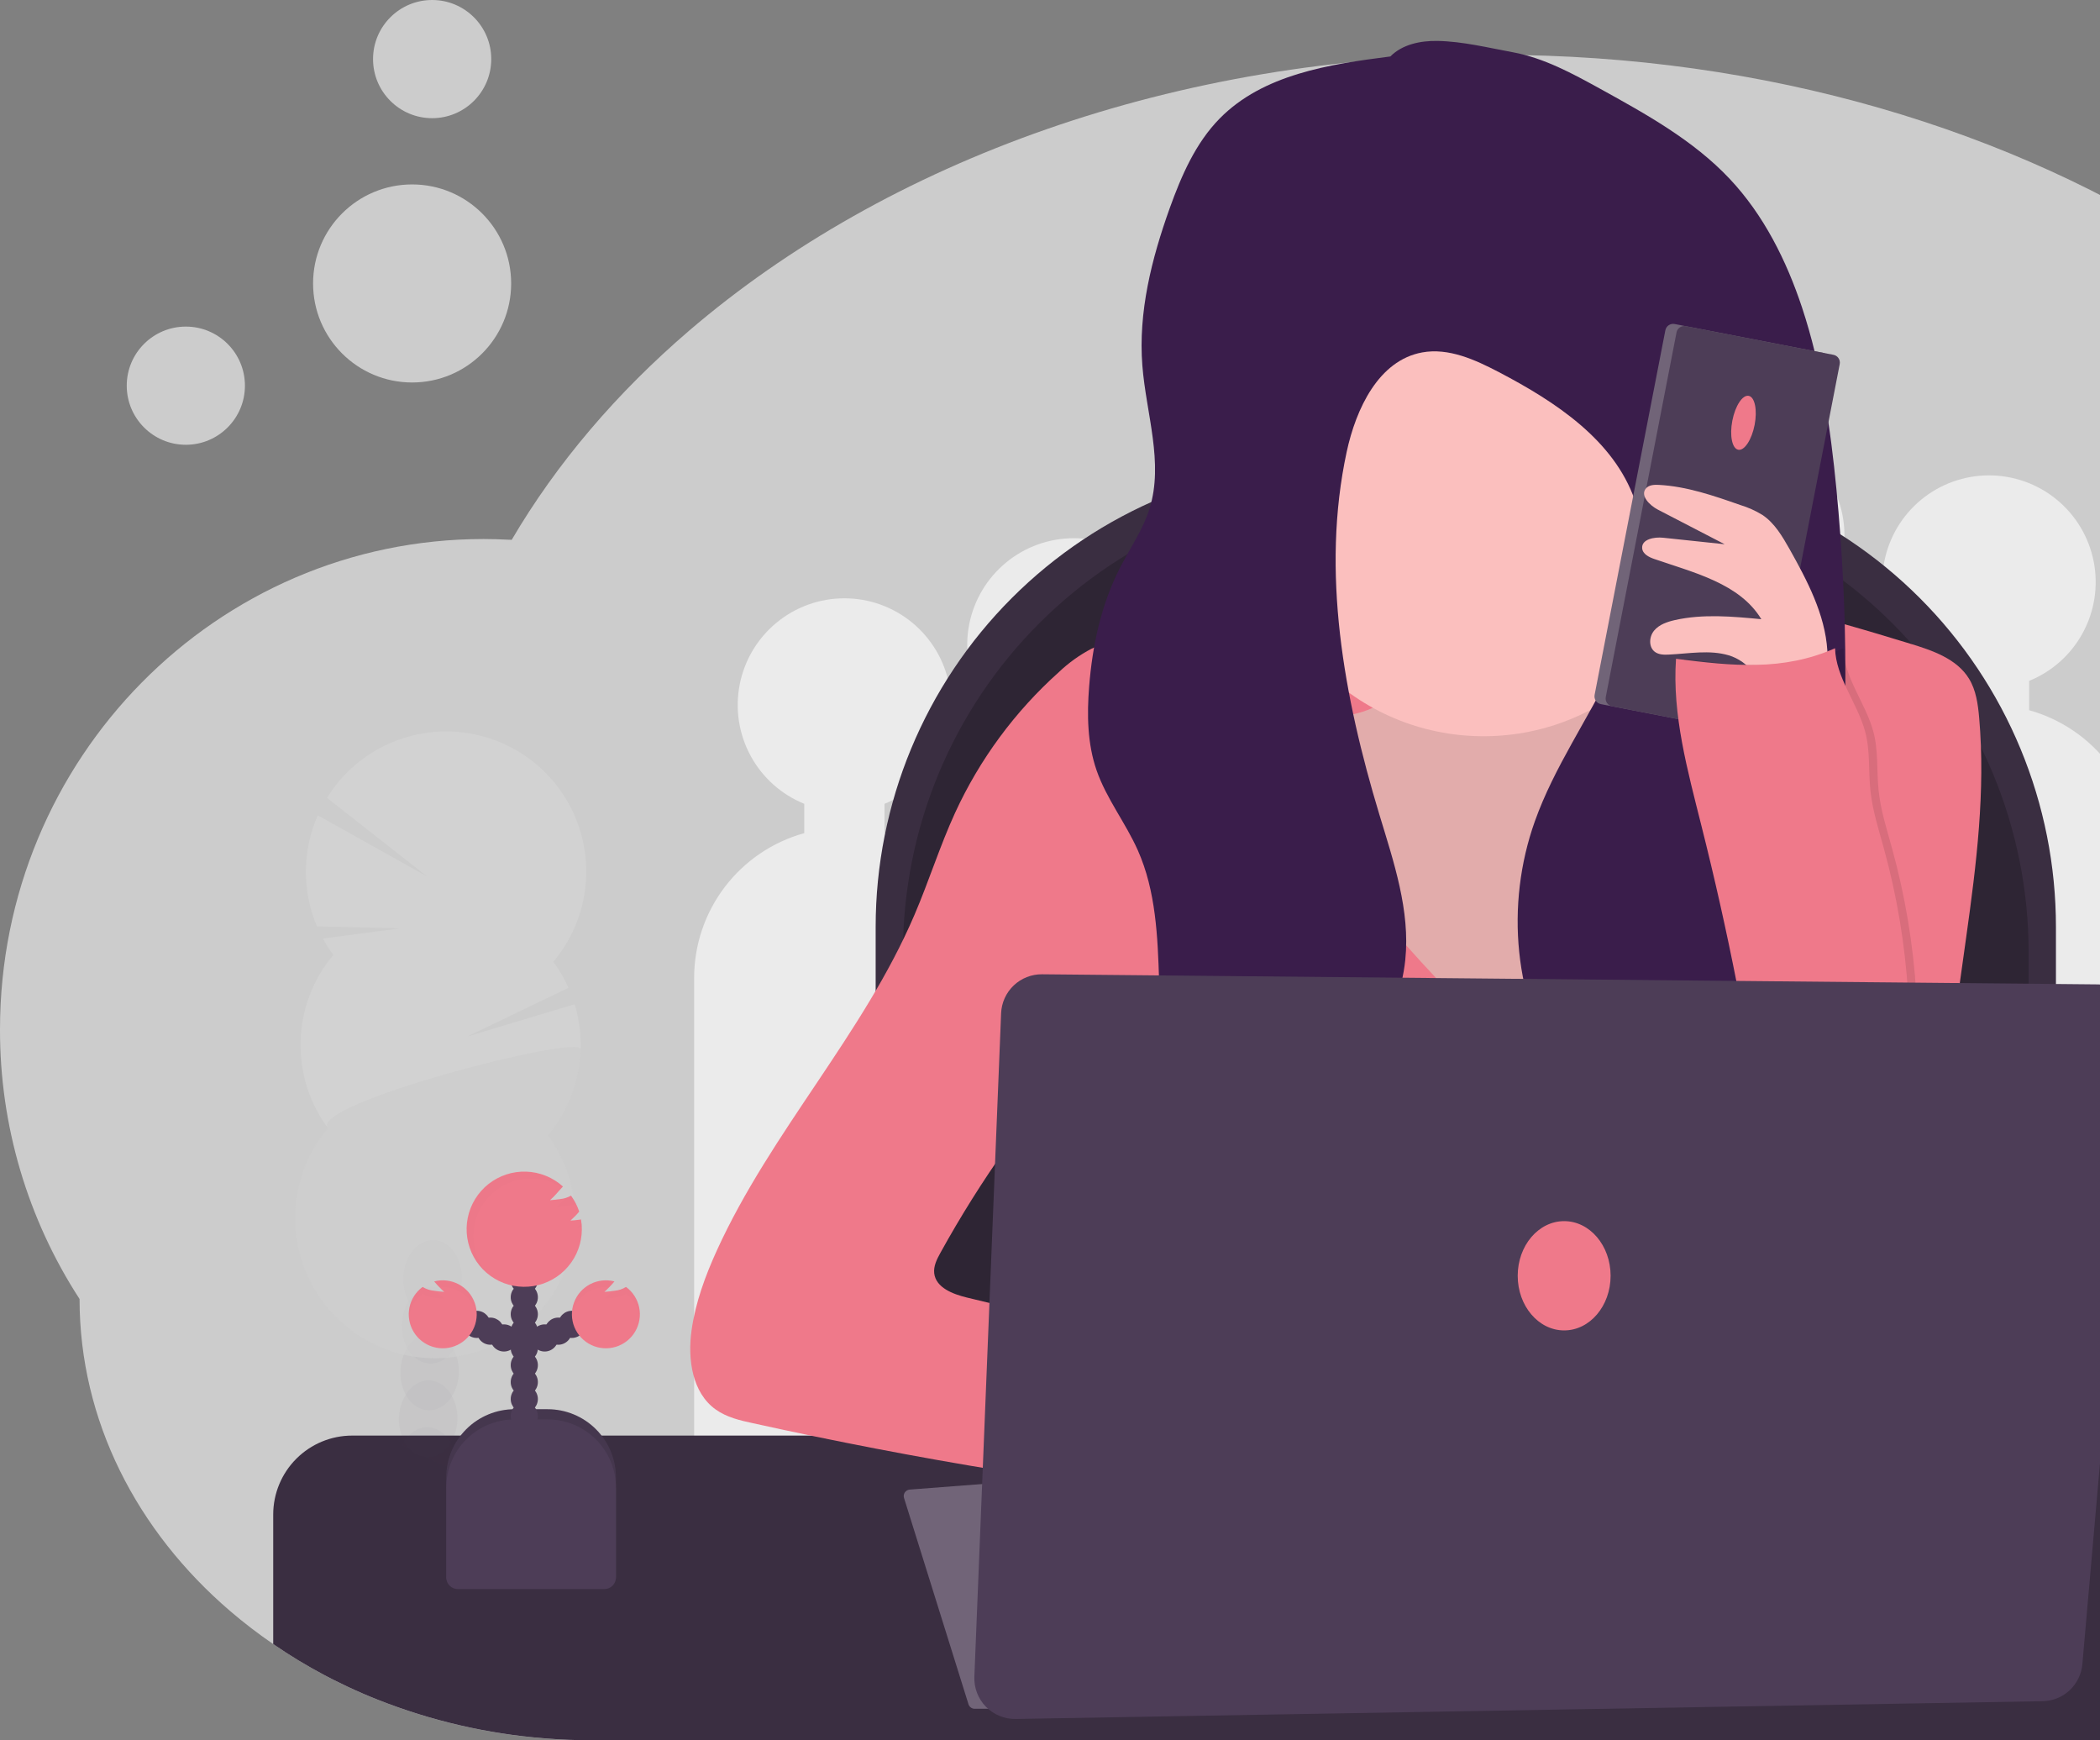 <svg width="344" height="285" viewBox="0 0 344 285" fill="none" xmlns="http://www.w3.org/2000/svg">
<rect x="0" y="0" width="344" height="285" fill="#808080" stroke="none"/>
<g clip-path="url(#clip0_103_206)">
<path opacity="0.6" d="M512 186.261C512.028 201.069 507.984 215.599 500.31 228.264C500.31 243.753 493.086 257.793 481.37 268.025C478.437 270.583 475.279 272.871 471.935 274.862C471.801 274.947 471.662 275.027 471.523 275.108C471.273 275.255 471.022 275.403 470.767 275.555L470.53 275.694C469.46 276.298 468.368 276.88 467.254 277.425C456.984 282.473 445.686 285.077 434.242 285.031H97.195C94.51 285.031 91.848 284.924 89.211 284.709C79.837 283.971 70.627 281.839 61.883 278.383C60.176 277.709 58.503 276.984 56.861 276.208C56.08 275.842 55.306 275.464 54.539 275.076C54.06 274.835 53.581 274.584 53.107 274.334C50.228 272.804 47.44 271.11 44.755 269.26C42.302 267.582 39.941 265.771 37.684 263.838C22.454 250.773 13.033 232.693 13.033 212.743C4.496 199.602 -0.032 184.262 3.79402e-06 168.593C3.79402e-06 124.237 35.464 88.278 79.217 88.278C80.559 88.278 81.902 88.319 83.245 88.39C83.437 88.39 83.625 88.39 83.818 88.417C91.193 75.849 101.053 64.302 112.909 54.137C145.24 26.442 192.492 8.984 245.129 8.984C289.356 8.984 329.783 21.31 360.75 41.676C372.484 35.045 385.738 31.569 399.217 31.587C442.961 31.587 478.434 67.545 478.434 111.902C478.427 114.708 478.278 117.513 477.986 120.304C488.531 127.766 497.125 137.654 503.045 149.133C508.965 160.612 512.036 173.346 512 186.261Z" fill="white"/>
<path opacity="0.6" d="M407.582 122.577V117.776C411.338 116.252 414.447 113.469 416.377 109.905C418.306 106.341 418.937 102.217 418.16 98.24C417.383 94.262 415.247 90.679 412.118 88.102C408.989 85.526 405.061 84.117 401.007 84.117C396.953 84.117 393.025 85.526 389.896 88.102C386.767 90.679 384.631 94.262 383.854 98.24C383.077 102.217 383.708 106.341 385.637 109.905C387.567 113.469 390.676 116.252 394.432 117.776V122.577C390.054 123.794 386.097 126.199 383.002 129.525C379.724 124.608 374.787 121.032 369.092 119.449V114.644C372.848 113.12 375.957 110.337 377.887 106.773C379.817 103.209 380.447 99.085 379.67 95.108C378.894 91.13 376.758 87.547 373.628 84.97C370.499 82.394 366.571 80.985 362.517 80.985C358.464 80.985 354.536 82.394 351.407 84.97C348.277 87.547 346.141 91.13 345.364 95.108C344.588 99.085 345.218 103.209 347.148 106.773C349.078 110.337 352.187 113.12 355.943 114.644V119.445C352.049 120.526 348.482 122.548 345.555 125.333C342.289 120.951 337.659 117.778 332.393 116.313V111.512C336.149 109.988 339.258 107.205 341.188 103.641C343.118 100.077 343.748 95.954 342.971 91.976C342.194 87.999 340.058 84.415 336.929 81.838C333.8 79.262 329.872 77.853 325.818 77.853C321.764 77.853 317.836 79.262 314.707 81.838C311.578 84.415 309.442 87.999 308.665 91.976C307.888 95.954 308.519 100.077 310.449 103.641C312.378 107.205 315.487 109.988 319.244 111.512V116.313C314.764 117.561 310.729 120.053 307.607 123.499C306.216 119.932 304.012 116.738 301.171 114.171C298.33 111.603 294.93 109.733 291.24 108.707V103.906C294.996 102.382 298.106 99.599 300.035 96.035C301.965 92.472 302.596 88.348 301.819 84.37C301.042 80.393 298.906 76.809 295.777 74.232C292.647 71.656 288.72 70.247 284.666 70.247C280.612 70.247 276.684 71.656 273.555 74.232C270.426 76.809 268.29 80.393 267.513 84.37C266.736 88.348 267.366 92.472 269.296 96.035C271.226 99.599 274.335 102.382 278.091 103.906V108.707C273.295 110.042 269.017 112.799 265.821 116.615C262.625 120.431 260.661 125.126 260.189 130.08C257.93 128.512 255.423 127.337 252.773 126.604V121.803C256.529 120.278 259.638 117.496 261.568 113.932C263.498 110.368 264.128 106.244 263.352 102.267C262.575 98.289 260.439 94.705 257.31 92.129C254.18 89.552 250.252 88.144 246.199 88.144C242.145 88.144 238.217 89.552 235.088 92.129C231.958 94.705 229.823 98.289 229.046 102.267C228.269 106.244 228.899 110.368 230.829 113.932C232.759 117.496 235.868 120.278 239.624 121.803V126.604C236.281 127.534 233.172 129.159 230.499 131.371C227.826 133.584 225.65 136.334 224.112 139.444C222.038 138.112 219.775 137.101 217.399 136.447V131.646C221.155 130.121 224.264 127.339 226.194 123.775C228.123 120.211 228.754 116.087 227.977 112.11C227.2 108.132 225.064 104.548 221.935 101.972C218.806 99.395 214.878 97.987 210.824 97.987C206.77 97.987 202.842 99.395 199.713 101.972C196.584 104.548 194.448 108.132 193.671 112.11C192.894 116.087 193.525 120.211 195.454 123.775C197.384 127.339 200.493 130.121 204.249 131.646V136.447C202.007 137.065 199.866 138.002 197.89 139.229C196.341 136.171 194.172 133.468 191.52 131.294C188.869 129.12 185.793 127.523 182.489 126.604V121.803C186.246 120.278 189.355 117.496 191.285 113.932C193.214 110.368 193.845 106.244 193.068 102.267C192.291 98.289 190.155 94.705 187.026 92.129C183.897 89.552 179.969 88.144 175.915 88.144C171.861 88.144 167.933 89.552 164.804 92.129C161.675 94.705 159.539 98.289 158.762 102.267C157.985 106.244 158.615 110.368 160.545 113.932C162.475 117.496 165.584 120.278 169.34 121.803V126.604C165.785 127.592 162.497 129.366 159.718 131.795C156.94 134.223 154.742 137.244 153.287 140.634C150.784 138.714 147.935 137.292 144.895 136.447V131.646C148.651 130.121 151.76 127.339 153.69 123.775C155.62 120.211 156.25 116.087 155.474 112.11C154.697 108.132 152.561 104.548 149.431 101.972C146.302 99.395 142.374 97.987 138.321 97.987C134.267 97.987 130.339 99.395 127.21 101.972C124.08 104.548 121.944 108.132 121.168 112.11C120.391 116.087 121.021 120.211 122.951 123.775C124.881 127.339 127.99 130.121 131.746 131.646V136.447C126.559 137.884 121.986 140.981 118.728 145.263C115.47 149.546 113.705 154.779 113.705 160.159V271.117H162.909V261.274H186.182V271.117H235.413V261.274H270.769V243.377H301.203V250.983H337.902V254.115H376.392V257.247H425.622V146.29C425.622 140.909 423.858 135.677 420.599 131.394C417.341 127.111 412.768 124.014 407.582 122.577Z" fill="white"/>
<path d="M219.65 75.612H260.57C270.578 75.612 280.488 77.582 289.735 81.41C298.982 85.239 307.383 90.85 314.46 97.925C321.538 104.999 327.152 113.398 330.982 122.641C334.812 131.885 336.783 141.792 336.783 151.797V255.024H143.441V151.797C143.441 131.592 151.47 112.214 165.762 97.926C180.054 83.639 199.438 75.612 219.65 75.612Z" fill="#3A2E41"/>
<path opacity="0.2" d="M224.125 79.764H256.094C266.102 79.764 276.013 81.734 285.259 85.562C294.506 89.391 302.908 95.002 309.985 102.077C317.062 109.151 322.676 117.55 326.506 126.793C330.336 136.037 332.308 145.944 332.308 155.949V250.867H147.916V155.949C147.916 135.744 155.945 116.366 170.237 102.078C184.529 87.791 203.913 79.764 224.125 79.764Z" fill="black"/>
<path d="M467.245 269.605V277.416C456.975 282.464 445.677 285.068 434.233 285.022H97.195C94.51 285.022 91.848 284.915 89.211 284.7C79.837 283.962 70.627 281.83 61.883 278.374C60.176 277.7 58.503 276.975 56.861 276.199C56.08 275.833 55.306 275.455 54.539 275.068C54.06 274.826 53.581 274.575 53.107 274.325C50.228 272.798 47.44 271.107 44.755 269.26V248.044C44.755 244.615 46.118 241.326 48.544 238.901C50.969 236.476 54.259 235.114 57.69 235.114H429.709C432.838 235.12 435.859 236.259 438.212 238.322L462.827 259.887C464.214 261.098 465.325 262.592 466.087 264.268C466.849 265.944 467.244 267.764 467.245 269.605Z" fill="#3A2E41"/>
<path d="M216.02 101.03C206.261 101.674 196.538 102.718 186.853 104.161C184.101 104.573 181.308 105.029 178.797 106.246C176.846 107.268 175.047 108.557 173.453 110.076C166.264 116.515 160.475 124.362 156.446 133.131C153.954 138.567 152.163 144.316 149.814 149.797C141.449 169.371 126.277 185.38 117.447 204.748C115.536 208.94 113.924 213.316 113.284 217.875C112.622 222.591 113.374 228.094 117.25 230.85C119.04 232.116 121.215 232.64 123.345 233.087C150.163 239.024 177.293 243.453 204.608 246.353C201.649 243.498 200.66 239.073 201.049 234.984C201.439 230.895 203.046 227.029 204.63 223.24C189.171 219.83 173.752 216.251 158.371 212.502C156.075 211.942 153.318 210.891 153.036 208.547C152.893 207.352 153.484 206.202 154.065 205.151C160.625 193.276 168.491 182.171 177.517 172.042C177.517 184.597 176.895 198.775 176.895 211.334H321.947C320.202 204.168 319.177 196.847 318.886 189.478C318.21 165.425 326.31 141.556 324.207 117.552C324.01 115.338 323.706 113.056 322.547 111.159C320.546 107.884 316.554 106.528 312.884 105.41C298.813 101.132 284.446 96.806 269.74 97.142C265.367 97.245 261.013 97.755 256.667 98.269C243.424 99.831 229.326 100.148 216.02 101.03Z" fill="#EF798A"/>
<path d="M148.086 245.324L158.648 279.117C158.716 279.331 158.85 279.518 159.031 279.65C159.212 279.783 159.431 279.855 159.655 279.855H204.979L194.238 240.483L149.008 243.959C148.851 243.972 148.698 244.02 148.562 244.1C148.425 244.18 148.308 244.289 148.22 244.42C148.131 244.551 148.073 244.701 148.05 244.857C148.027 245.013 148.039 245.173 148.086 245.324Z" fill="#716478"/>
<path d="M225.566 115.561C223.597 116.693 221.301 117.101 219.063 117.49L204.621 119.995C201.81 120.483 198.852 121.038 196.686 122.895C192.255 126.684 193.213 133.659 194.556 139.332L197.241 150.714C199.264 159.269 201.331 167.926 205.48 175.675C212.726 189.201 226.018 198.941 240.636 203.634C245.858 205.312 251.377 206.404 256.828 205.804C267.507 204.632 276.641 197.021 282.271 187.872C287.902 178.722 290.582 168.11 293.039 157.649C295.398 147.636 297.64 137.48 297.488 127.19C297.443 123.986 297.121 120.64 295.411 117.924C291.665 111.96 283.175 111.512 276.216 112.613C275.133 112.788 274.009 112.975 272.967 112.649C269.834 111.673 269.762 107.374 268.42 104.39C265.882 98.761 258.354 97.763 252.2 98.273C246.046 98.784 236.464 99.441 231.103 102.927C225.947 106.26 231.613 112.076 225.566 115.561Z" fill="#FBBFBE"/>
<path opacity="0.1" d="M225.566 115.561C223.597 116.693 221.301 117.101 219.063 117.49L204.621 119.995C201.81 120.483 198.852 121.038 196.686 122.895C192.255 126.684 193.213 133.659 194.556 139.332L197.241 150.714C199.264 159.269 201.331 167.926 205.48 175.675C212.726 189.201 226.018 198.941 240.636 203.634C245.858 205.312 251.377 206.404 256.828 205.804C267.507 204.632 276.641 197.021 282.271 187.872C287.902 178.722 290.582 168.11 293.039 157.649C295.398 147.636 297.64 137.48 297.488 127.19C297.443 123.986 297.121 120.64 295.411 117.924C291.665 111.96 283.175 111.512 276.216 112.613C275.133 112.788 274.009 112.975 272.967 112.649C269.834 111.673 269.762 107.374 268.42 104.39C265.882 98.761 258.354 97.763 252.2 98.273C246.046 98.784 236.464 99.441 231.103 102.927C225.947 106.26 231.613 112.076 225.566 115.561Z" fill="black"/>
<path d="M213.612 128.384C215.796 132.966 217.434 137.825 220.075 142.16C222.174 145.605 224.864 148.643 227.54 151.663C234.473 159.502 241.495 167.403 250.074 173.371C253.627 155.124 262.21 138.233 274.855 124.604C278.552 120.635 283.18 116.725 288.604 116.872C291.97 116.966 295.076 118.635 297.878 120.492C301.01 122.563 303.973 124.966 306.224 127.95C309.782 132.702 311.317 138.719 311.595 144.648C311.872 150.576 310.95 156.491 310.037 162.352L305.338 192.646C305.065 194.4 304.685 196.337 303.253 197.388C302.439 197.903 301.522 198.233 300.567 198.355C283.484 201.679 265.877 199.522 248.472 199.352C229.227 199.169 209.45 201.361 191.221 195.241C190.268 194.919 189.279 194.547 188.634 193.782C188.211 193.205 187.907 192.55 187.739 191.854C183.492 178.109 186.898 163.34 189.418 149.18C191.413 137.958 192.833 126.642 193.674 115.275C193.75 114.251 205.01 116.514 206.268 117.239C209.692 119.266 211.965 124.93 213.612 128.384Z" fill="#EF798A"/>
<g opacity="0.2">
<path opacity="0.2" d="M74.683 240.165C74.683 240.371 74.661 240.572 74.638 240.769C72.932 240.095 71.258 239.37 69.617 238.595C68.74 238.479 67.925 238.082 67.294 237.463C66.815 237.221 66.336 236.971 65.862 236.72C65.969 236.495 66.09 236.277 66.224 236.067C67.146 234.608 68.547 233.696 70.091 233.745C71.635 233.794 72.973 234.792 73.801 236.299C74.435 237.486 74.739 238.821 74.683 240.165Z" fill="#4D3D57"/>
<path opacity="0.2" d="M74.925 232.505C74.894 233.847 74.507 235.157 73.801 236.299C72.879 237.754 71.479 238.666 69.934 238.617L69.617 238.595C68.74 238.479 67.925 238.082 67.294 237.463C66.866 237.057 66.505 236.585 66.224 236.067C65.607 234.876 65.305 233.546 65.347 232.205C65.389 230.865 65.775 229.557 66.466 228.407C67.388 226.949 68.789 226.036 70.333 226.085C71.877 226.134 73.215 227.132 74.043 228.64C74.676 229.827 74.981 231.161 74.925 232.505Z" fill="#4D3D57"/>
<path opacity="0.2" d="M75.166 224.857C75.276 221.397 73.221 218.525 70.578 218.441C67.934 218.358 65.703 221.095 65.593 224.555C65.484 228.015 67.538 230.888 70.182 230.971C72.825 231.055 75.057 228.317 75.166 224.857Z" fill="#4D3D57"/>
<path opacity="0.2" d="M75.41 217.198C75.52 213.738 73.466 210.865 70.822 210.781C68.179 210.698 65.947 213.435 65.838 216.895C65.728 220.355 67.782 223.228 70.426 223.312C73.07 223.395 75.301 220.658 75.41 217.198Z" fill="#4D3D57"/>
<path opacity="0.2" d="M75.65 209.538C75.76 206.078 73.705 203.205 71.062 203.121C68.418 203.038 66.187 205.775 66.077 209.235C65.968 212.695 68.022 215.568 70.666 215.652C73.309 215.735 75.541 212.998 75.65 209.538Z" fill="#4D3D57"/>
<path opacity="0.6" d="M54.602 156.392C53.971 155.539 53.403 154.642 52.901 153.708L65.549 152.039L51.916 151.717C50.701 148.836 50.087 145.737 50.111 142.611C50.135 139.485 50.796 136.396 52.055 133.534L70.011 143.574L53.563 130.67C55.222 127.988 57.417 125.676 60.01 123.879C62.603 122.082 65.539 120.839 68.635 120.228C71.73 119.617 74.918 119.65 78 120.325C81.082 121.001 83.991 122.304 86.546 124.155C89.102 126.005 91.248 128.362 92.851 131.078C94.454 133.795 95.48 136.813 95.864 139.943C96.248 143.074 95.982 146.25 95.083 149.274C94.184 152.297 92.671 155.103 90.638 157.515C91.618 158.843 92.451 160.272 93.122 161.779L76.531 169.761L94.134 164.468C95.243 168.123 95.422 171.997 94.657 175.739C93.891 179.481 92.204 182.973 89.748 185.899C92.304 189.366 93.833 193.482 94.159 197.776C94.485 202.071 93.595 206.37 91.591 210.183C89.588 213.996 86.551 217.168 82.828 219.336C79.106 221.504 74.848 222.581 70.542 222.444C66.236 222.306 62.056 220.96 58.479 218.559C54.902 216.158 52.074 212.799 50.318 208.866C48.561 204.934 47.947 200.586 48.547 196.321C49.146 192.056 50.934 188.046 53.706 184.749C50.653 180.607 49.081 175.558 49.244 170.416C49.406 165.273 51.293 160.334 54.602 156.392Z" fill="white"/>
<path opacity="0.1" d="M95.105 171.859C94.947 177.006 93.055 181.949 89.734 185.885C92.294 189.351 93.826 193.466 94.156 197.762C94.485 202.057 93.598 206.358 91.596 210.173C89.594 213.988 86.558 217.162 82.836 219.333C79.114 221.503 74.855 222.582 70.548 222.446C66.241 222.31 62.059 220.965 58.482 218.564C54.904 216.164 52.074 212.804 50.317 208.871C48.559 204.937 47.945 200.589 48.545 196.323C49.144 192.057 50.933 188.046 53.706 184.749C50.739 180.749 95.186 169.286 95.105 171.859Z" fill="black"/>
</g>
<path opacity="0.6" d="M30.442 72.843C35.789 72.843 40.123 68.51 40.123 63.165C40.123 57.821 35.789 53.488 30.442 53.488C25.096 53.488 20.762 57.821 20.762 63.165C20.762 68.51 25.096 72.843 30.442 72.843Z" fill="white"/>
<path opacity="0.6" d="M70.789 19.355C76.136 19.355 80.47 15.022 80.47 9.677C80.47 4.333 76.136 0 70.789 0C65.443 0 61.109 4.333 61.109 9.677C61.109 15.022 65.443 19.355 70.789 19.355Z" fill="white"/>
<path opacity="0.6" d="M67.509 62.642C76.469 62.642 83.733 55.38 83.733 46.423C83.733 37.466 76.469 30.205 67.509 30.205C58.549 30.205 51.285 37.466 51.285 46.423C51.285 55.38 58.549 62.642 67.509 62.642Z" fill="white"/>
<path d="M243.021 120.577C263.784 120.577 280.615 103.751 280.615 82.995C280.615 62.238 263.784 45.412 243.021 45.412C222.258 45.412 205.427 62.238 205.427 82.995C205.427 103.751 222.258 120.577 243.021 120.577Z" fill="#FBBFBE"/>
<path d="M227.75 9.248C217.721 10.519 206.895 12.196 199.805 19.4C195.84 23.426 193.517 28.795 191.606 34.111C188.643 42.388 186.437 51.112 187.131 59.895C187.748 67.751 190.657 75.787 188.303 83.312C187.22 86.775 185.094 89.8 183.443 93.025C180.382 99.016 178.94 105.732 178.412 112.439C178.045 117.051 178.117 121.798 179.634 126.17C181.25 130.823 184.401 134.782 186.397 139.283C189.35 145.932 189.646 153.412 189.874 160.683C190.102 167.953 190.295 175.174 190.465 182.418C190.572 186.973 190.581 191.849 188.062 195.648C197.366 191.921 206.801 188.118 214.763 182.033C222.724 175.948 229.169 167.175 230.199 157.206C231.031 149.126 228.301 141.162 225.947 133.386C220.129 114.148 216.369 93.638 220.603 73.993C222.129 66.919 225.839 59.022 232.96 57.72C237.306 56.928 241.642 58.91 245.559 60.96C254.814 65.801 264.356 72.064 267.802 81.921C270.935 90.833 268.299 100.761 264.222 109.271C260.144 117.781 254.595 125.606 251.426 134.5C246.561 148.146 247.931 164.123 256.013 176.145C264.096 188.167 279.031 195.563 293.393 193.621C292.27 188.771 288.747 184.852 286.859 180.243C283.426 171.872 285.74 162.244 289.432 153.985C293.124 145.726 298.164 138.026 300.473 129.257C302.102 123.082 302.299 116.631 302.29 110.246C302.29 100.197 301.794 90.144 300.827 80.14C299.86 70.136 298.383 60.007 295.197 50.383C292.637 42.665 288.909 35.202 283.332 29.283C277.397 22.979 269.673 18.706 262.087 14.518C257.549 12.022 252.912 9.494 247.819 8.559C243.791 7.821 239.557 6.769 235.448 6.702C232.656 6.662 229.72 7.266 227.75 9.248Z" fill="#3A1D4B"/>
<path d="M298.509 57.756L274.322 53.065C273.618 52.928 272.937 53.388 272.801 54.091L261.213 113.799C261.076 114.502 261.536 115.183 262.239 115.319L286.426 120.011C287.13 120.147 287.811 119.687 287.948 118.984L299.536 59.276C299.672 58.573 299.212 57.892 298.509 57.756Z" fill="#716478"/>
<path d="M300.337 58.11L276.15 53.419C275.446 53.283 274.765 53.742 274.629 54.446L263.041 114.153C262.904 114.857 263.364 115.538 264.068 115.674L288.254 120.365C288.958 120.502 289.639 120.042 289.776 119.339L301.364 59.631C301.5 58.928 301.041 58.247 300.337 58.11Z" fill="#4D3D57"/>
<path d="M287.421 69.596C287.894 67.159 287.461 65.024 286.454 64.829C285.447 64.633 284.247 66.451 283.774 68.889C283.301 71.327 283.734 73.462 284.741 73.657C285.748 73.852 286.948 72.034 287.421 69.596Z" fill="#EF798A"/>
<path d="M293.147 89.929C291.965 87.84 290.703 85.679 288.712 84.341C287.567 83.639 286.336 83.087 285.051 82.699C280.714 81.183 276.305 79.652 271.718 79.411C270.971 79.375 270.116 79.411 269.628 79.983C268.625 81.16 270.214 82.762 271.588 83.473L282.517 89.133L272.443 88.068C270.98 87.912 268.894 88.31 269.001 89.777C269.073 90.739 270.129 91.263 271.042 91.567C277.509 93.804 284.983 95.558 288.524 101.41C283.806 100.962 278.986 100.515 274.363 101.553C273.097 101.839 271.785 102.282 270.957 103.28C270.129 104.278 270.035 105.965 271.078 106.756C271.723 107.235 272.591 107.249 273.396 107.204C276.677 107.047 280.043 106.394 283.193 107.329C286.344 108.264 289.141 111.566 288.054 114.662C290.846 114.913 294.149 114.662 296.732 113.459C299.578 112.116 299.511 109.593 299.337 106.551C298.965 100.591 296.007 95.03 293.147 89.929Z" fill="#FBBFBE"/>
<path opacity="0.1" d="M290.323 187.46C287.818 169.854 284.382 152.392 280.029 135.149C277.791 126.201 275.249 117.101 275.889 107.893C285.136 109.07 293.42 109.942 301.941 106.166C302.08 111.002 305.589 115.114 306.864 119.789C307.719 122.921 307.397 126.237 307.733 129.462C308.068 132.688 309.075 135.816 309.939 138.952C314.225 154.494 315.235 170.756 312.906 186.709C304.998 187.648 298.213 188.682 290.323 187.46Z" fill="black"/>
<path d="M288.98 187.46C286.476 169.854 283.04 152.392 278.686 135.149C276.449 126.201 273.907 117.101 274.547 107.893C283.793 109.07 292.077 109.942 300.599 106.166C300.737 111.002 304.246 115.114 305.522 119.789C306.376 122.921 306.054 126.237 306.39 129.462C306.726 132.688 307.733 135.816 308.596 138.952C312.882 154.494 313.893 170.756 311.564 186.709C303.655 187.648 296.87 188.682 288.98 187.46Z" fill="#EF798A"/>
<path d="M159.611 274.607L163.992 165.944C164.062 164.217 164.802 162.585 166.055 161.394C167.308 160.203 168.976 159.547 170.705 159.564L343.693 161.22C344.61 161.229 345.515 161.428 346.351 161.803C347.187 162.179 347.937 162.723 348.552 163.402C349.168 164.081 349.637 164.88 349.929 165.749C350.221 166.617 350.33 167.537 350.25 168.45L341.111 272.549C340.967 274.186 340.223 275.711 339.02 276.832C337.818 277.952 336.243 278.587 334.599 278.615L166.373 281.524C165.468 281.539 164.568 281.369 163.731 281.025C162.893 280.681 162.134 280.169 161.501 279.522C160.868 278.874 160.374 278.104 160.049 277.259C159.724 276.414 159.575 275.511 159.611 274.607Z" fill="#4D3D57"/>
<path d="M256.224 217.889C260.426 217.889 263.832 213.882 263.832 208.94C263.832 203.998 260.426 199.992 256.224 199.992C252.022 199.992 248.615 203.998 248.615 208.94C248.615 213.882 252.022 217.889 256.224 217.889Z" fill="#EF798A"/>
<path d="M84.288 230.796H89.707C92.675 230.796 95.521 231.975 97.619 234.072C99.717 236.17 100.896 239.015 100.896 241.982V258.603H73.099V241.982C73.099 239.015 74.278 236.17 76.376 234.072C78.474 231.975 81.32 230.796 84.288 230.796Z" fill="#4D3D57"/>
<path opacity="0.1" d="M84.288 230.796H89.707C92.675 230.796 95.521 231.975 97.619 234.072C99.717 236.17 100.896 239.015 100.896 241.982V258.603H73.099V241.982C73.099 239.015 74.278 236.17 76.376 234.072C78.474 231.975 81.32 230.796 84.288 230.796Z" fill="black"/>
<path d="M85.885 236.912C87.114 236.912 88.11 235.917 88.11 234.689C88.11 233.461 87.114 232.465 85.885 232.465C84.657 232.465 83.661 233.461 83.661 234.689C83.661 235.917 84.657 236.912 85.885 236.912Z" fill="#4D3D57"/>
<path d="M85.885 234.134C87.114 234.134 88.11 233.138 88.11 231.91C88.11 230.682 87.114 229.687 85.885 229.687C84.657 229.687 83.661 230.682 83.661 231.91C83.661 233.138 84.657 234.134 85.885 234.134Z" fill="#4D3D57"/>
<path d="M85.885 231.351C87.114 231.351 88.11 230.356 88.11 229.127C88.11 227.899 87.114 226.904 85.885 226.904C84.657 226.904 83.661 227.899 83.661 229.127C83.661 230.356 84.657 231.351 85.885 231.351Z" fill="#4D3D57"/>
<path d="M85.885 228.573C87.114 228.573 88.11 227.577 88.11 226.349C88.11 225.121 87.114 224.125 85.885 224.125C84.657 224.125 83.661 225.121 83.661 226.349C83.661 227.577 84.657 228.573 85.885 228.573Z" fill="#4D3D57"/>
<path d="M85.885 225.794C87.114 225.794 88.11 224.799 88.11 223.571C88.11 222.343 87.114 221.347 85.885 221.347C84.657 221.347 83.661 222.343 83.661 223.571C83.661 224.799 84.657 225.794 85.885 225.794Z" fill="#4D3D57"/>
<path d="M85.885 223.016C87.114 223.016 88.11 222.02 88.11 220.792C88.11 219.564 87.114 218.569 85.885 218.569C84.657 218.569 83.661 219.564 83.661 220.792C83.661 222.02 84.657 223.016 85.885 223.016Z" fill="#4D3D57"/>
<path d="M85.885 220.237C87.114 220.237 88.11 219.242 88.11 218.014C88.11 216.786 87.114 215.79 85.885 215.79C84.657 215.79 83.661 216.786 83.661 218.014C83.661 219.242 84.657 220.237 85.885 220.237Z" fill="#4D3D57"/>
<path d="M89.224 221.347C90.453 221.347 91.448 220.351 91.448 219.123C91.448 217.895 90.453 216.9 89.224 216.9C87.996 216.9 87 217.895 87 219.123C87 220.351 87.996 221.347 89.224 221.347Z" fill="#4D3D57"/>
<path d="M91.448 220.237C92.677 220.237 93.673 219.242 93.673 218.014C93.673 216.786 92.677 215.79 91.448 215.79C90.22 215.79 89.224 216.786 89.224 218.014C89.224 219.242 90.22 220.237 91.448 220.237Z" fill="#4D3D57"/>
<path d="M93.673 219.123C94.901 219.123 95.897 218.128 95.897 216.9C95.897 215.672 94.901 214.676 93.673 214.676C92.444 214.676 91.448 215.672 91.448 216.9C91.448 218.128 92.444 219.123 93.673 219.123Z" fill="#4D3D57"/>
<path d="M85.885 217.459C87.114 217.459 88.11 216.463 88.11 215.235C88.11 214.007 87.114 213.012 85.885 213.012C84.657 213.012 83.661 214.007 83.661 215.235C83.661 216.463 84.657 217.459 85.885 217.459Z" fill="#4D3D57"/>
<path d="M85.885 214.681C87.114 214.681 88.11 213.685 88.11 212.457C88.11 211.229 87.114 210.233 85.885 210.233C84.657 210.233 83.661 211.229 83.661 212.457C83.661 213.685 84.657 214.681 85.885 214.681Z" fill="#4D3D57"/>
<path d="M85.885 211.898C87.114 211.898 88.11 210.902 88.11 209.674C88.11 208.446 87.114 207.45 85.885 207.45C84.657 207.45 83.661 208.446 83.661 209.674C83.661 210.902 84.657 211.898 85.885 211.898Z" fill="#4D3D57"/>
<path d="M85.885 209.119C87.114 209.119 88.11 208.124 88.11 206.896C88.11 205.668 87.114 204.672 85.885 204.672C84.657 204.672 83.661 205.668 83.661 206.896C83.661 208.124 84.657 209.119 85.885 209.119Z" fill="#4D3D57"/>
<path d="M95.105 199.728C94.554 199.809 93.999 199.867 93.445 199.903C93.962 199.45 94.443 198.956 94.881 198.426C94.571 197.492 94.118 196.612 93.538 195.818C92.987 196.127 92.378 196.319 91.748 196.382C91.198 196.462 90.643 196.52 90.088 196.561C90.817 195.965 91.498 195.071 92.214 194.323C90.559 192.823 88.425 191.959 86.193 191.883C83.96 191.808 81.773 192.526 80.02 193.911C78.268 195.296 77.063 197.257 76.621 199.446C76.179 201.635 76.528 203.91 77.606 205.866C78.684 207.822 80.421 209.333 82.508 210.129C84.595 210.926 86.897 210.956 89.004 210.215C91.112 209.475 92.888 208.011 94.017 206.084C95.147 204.157 95.556 201.892 95.172 199.692L95.105 199.728Z" fill="#EF798A"/>
<path d="M102.539 210.775C101.971 211.123 101.331 211.336 100.668 211.397C100.117 211.477 99.562 211.54 99.007 211.576C99.597 211.047 100.148 210.475 100.655 209.867C99.313 209.517 97.89 209.68 96.663 210.324C95.436 210.968 94.493 212.046 94.019 213.348C93.544 214.649 93.573 216.081 94.098 217.363C94.624 218.645 95.609 219.685 96.861 220.28C98.113 220.874 99.541 220.98 100.867 220.578C102.194 220.175 103.322 219.293 104.032 218.103C104.742 216.913 104.982 215.501 104.706 214.143C104.43 212.786 103.657 211.58 102.539 210.761V210.775Z" fill="#EF798A"/>
<path d="M82.551 221.347C83.779 221.347 84.775 220.351 84.775 219.123C84.775 217.895 83.779 216.9 82.551 216.9C81.323 216.9 80.327 217.895 80.327 219.123C80.327 220.351 81.323 221.347 82.551 221.347Z" fill="#4D3D57"/>
<path d="M80.327 220.237C81.555 220.237 82.551 219.242 82.551 218.014C82.551 216.786 81.555 215.79 80.327 215.79C79.098 215.79 78.102 216.786 78.102 218.014C78.102 219.242 79.098 220.237 80.327 220.237Z" fill="#4D3D57"/>
<path d="M78.102 219.123C79.331 219.123 80.327 218.128 80.327 216.9C80.327 215.672 79.331 214.676 78.102 214.676C76.874 214.676 75.878 215.672 75.878 216.9C75.878 218.128 76.874 219.123 78.102 219.123Z" fill="#4D3D57"/>
<path d="M69.236 210.775C69.804 211.124 70.444 211.336 71.107 211.397C71.658 211.477 72.213 211.54 72.768 211.576C72.177 211.048 71.626 210.477 71.121 209.867C72.462 209.517 73.885 209.68 75.112 210.324C76.339 210.968 77.282 212.046 77.757 213.348C78.231 214.649 78.202 216.081 77.677 217.363C77.151 218.645 76.166 219.685 74.914 220.28C73.662 220.874 72.234 220.98 70.908 220.578C69.582 220.175 68.453 219.293 67.743 218.103C67.034 216.913 66.793 215.501 67.069 214.143C67.345 212.786 68.118 211.58 69.236 210.761V210.775Z" fill="#EF798A"/>
<path d="M84.288 232.465H89.707C92.675 232.465 95.521 233.644 97.619 235.741C99.717 237.839 100.896 240.684 100.896 243.65V258.357C100.896 258.86 100.696 259.342 100.34 259.698C99.985 260.054 99.502 260.254 98.999 260.254H74.996C74.493 260.254 74.01 260.054 73.654 259.698C73.299 259.342 73.099 258.86 73.099 258.357V243.65C73.099 240.684 74.278 237.839 76.376 235.741C78.474 233.644 81.32 232.465 84.288 232.465Z" fill="#4D3D57"/>
<g opacity="0.1">
<path opacity="0.1" d="M95.275 200.337C95.05 200.577 94.811 200.804 94.559 201.017C94.814 201.017 95.065 200.976 95.32 200.95C95.329 200.744 95.297 200.538 95.275 200.337Z" fill="black"/>
<path opacity="0.1" d="M91.22 197.679C91.78 197.643 92.33 197.585 92.885 197.505C93.383 197.441 93.87 197.309 94.331 197.111C94.105 196.663 93.845 196.234 93.552 195.827C93.273 195.996 92.972 196.124 92.657 196.207C92.218 196.735 91.737 197.227 91.22 197.679Z" fill="black"/>
<path opacity="0.1" d="M77.547 202.453C77.544 200.757 77.998 199.091 78.863 197.631C79.727 196.171 80.969 194.972 82.458 194.158C83.947 193.345 85.627 192.948 87.323 193.009C89.019 193.071 90.667 193.588 92.093 194.507L92.236 194.355C91.305 193.527 90.22 192.891 89.042 192.485C87.865 192.078 86.618 191.908 85.374 191.985C84.131 192.062 82.915 192.385 81.797 192.934C80.678 193.483 79.68 194.247 78.858 195.184C78.037 196.12 77.409 197.21 77.011 198.39C76.613 199.571 76.452 200.818 76.538 202.06C76.624 203.303 76.956 204.516 77.513 205.63C78.07 206.744 78.842 207.737 79.785 208.551C78.338 206.849 77.544 204.687 77.547 202.453Z" fill="black"/>
</g>
<g opacity="0.1">
<path opacity="0.1" d="M99.008 212.685C99.562 212.649 100.117 212.591 100.668 212.511C101.331 212.448 101.971 212.234 102.539 211.884C103.167 212.347 103.691 212.937 104.077 213.615C104.462 214.293 104.701 215.045 104.777 215.822C104.798 215.627 104.809 215.431 104.808 215.235C104.812 214.366 104.612 213.509 104.223 212.731C103.834 211.954 103.268 211.279 102.57 210.761C102.003 211.11 101.362 211.322 100.699 211.383L100.252 211.441C99.87 211.888 99.454 212.303 99.008 212.685Z" fill="black"/>
<path opacity="0.1" d="M99.231 210.788C99.417 210.79 99.602 210.804 99.786 210.828C100.077 210.52 100.364 210.189 100.655 209.866C99.832 209.647 98.969 209.619 98.134 209.786C97.299 209.953 96.514 210.31 95.839 210.829C95.164 211.348 94.617 212.016 94.242 212.78C93.866 213.544 93.671 214.384 93.673 215.235C93.673 215.423 93.673 215.607 93.7 215.79C93.837 214.419 94.479 213.148 95.502 212.224C96.524 211.3 97.853 210.788 99.231 210.788Z" fill="black"/>
</g>
<g opacity="0.1">
<path opacity="0.1" d="M72.767 212.685C72.213 212.649 71.658 212.591 71.107 212.511C70.444 212.449 69.803 212.235 69.236 211.884C68.608 212.347 68.084 212.937 67.698 213.615C67.313 214.293 67.075 215.045 66.999 215.822C66.977 215.627 66.966 215.431 66.967 215.235C66.963 214.366 67.163 213.509 67.552 212.731C67.941 211.954 68.507 211.279 69.205 210.761C69.772 211.11 70.413 211.323 71.076 211.383L71.523 211.441C71.903 211.89 72.319 212.306 72.767 212.685Z" fill="black"/>
<path opacity="0.1" d="M72.544 210.788C72.357 210.79 72.17 210.804 71.984 210.828C71.698 210.52 71.412 210.189 71.121 209.866C71.943 209.647 72.806 209.619 73.641 209.786C74.476 209.953 75.261 210.31 75.936 210.829C76.611 211.348 77.158 212.016 77.534 212.78C77.909 213.544 78.104 214.384 78.102 215.235C78.102 215.423 78.102 215.607 78.076 215.79C77.938 214.419 77.296 213.148 76.273 212.224C75.251 211.3 73.922 210.788 72.544 210.788Z" fill="black"/>
</g>
</g>
<defs>
<clipPath id="clip0_103_206">
<rect width="512" height="285" fill="white"/>
</clipPath>
</defs>
</svg>

